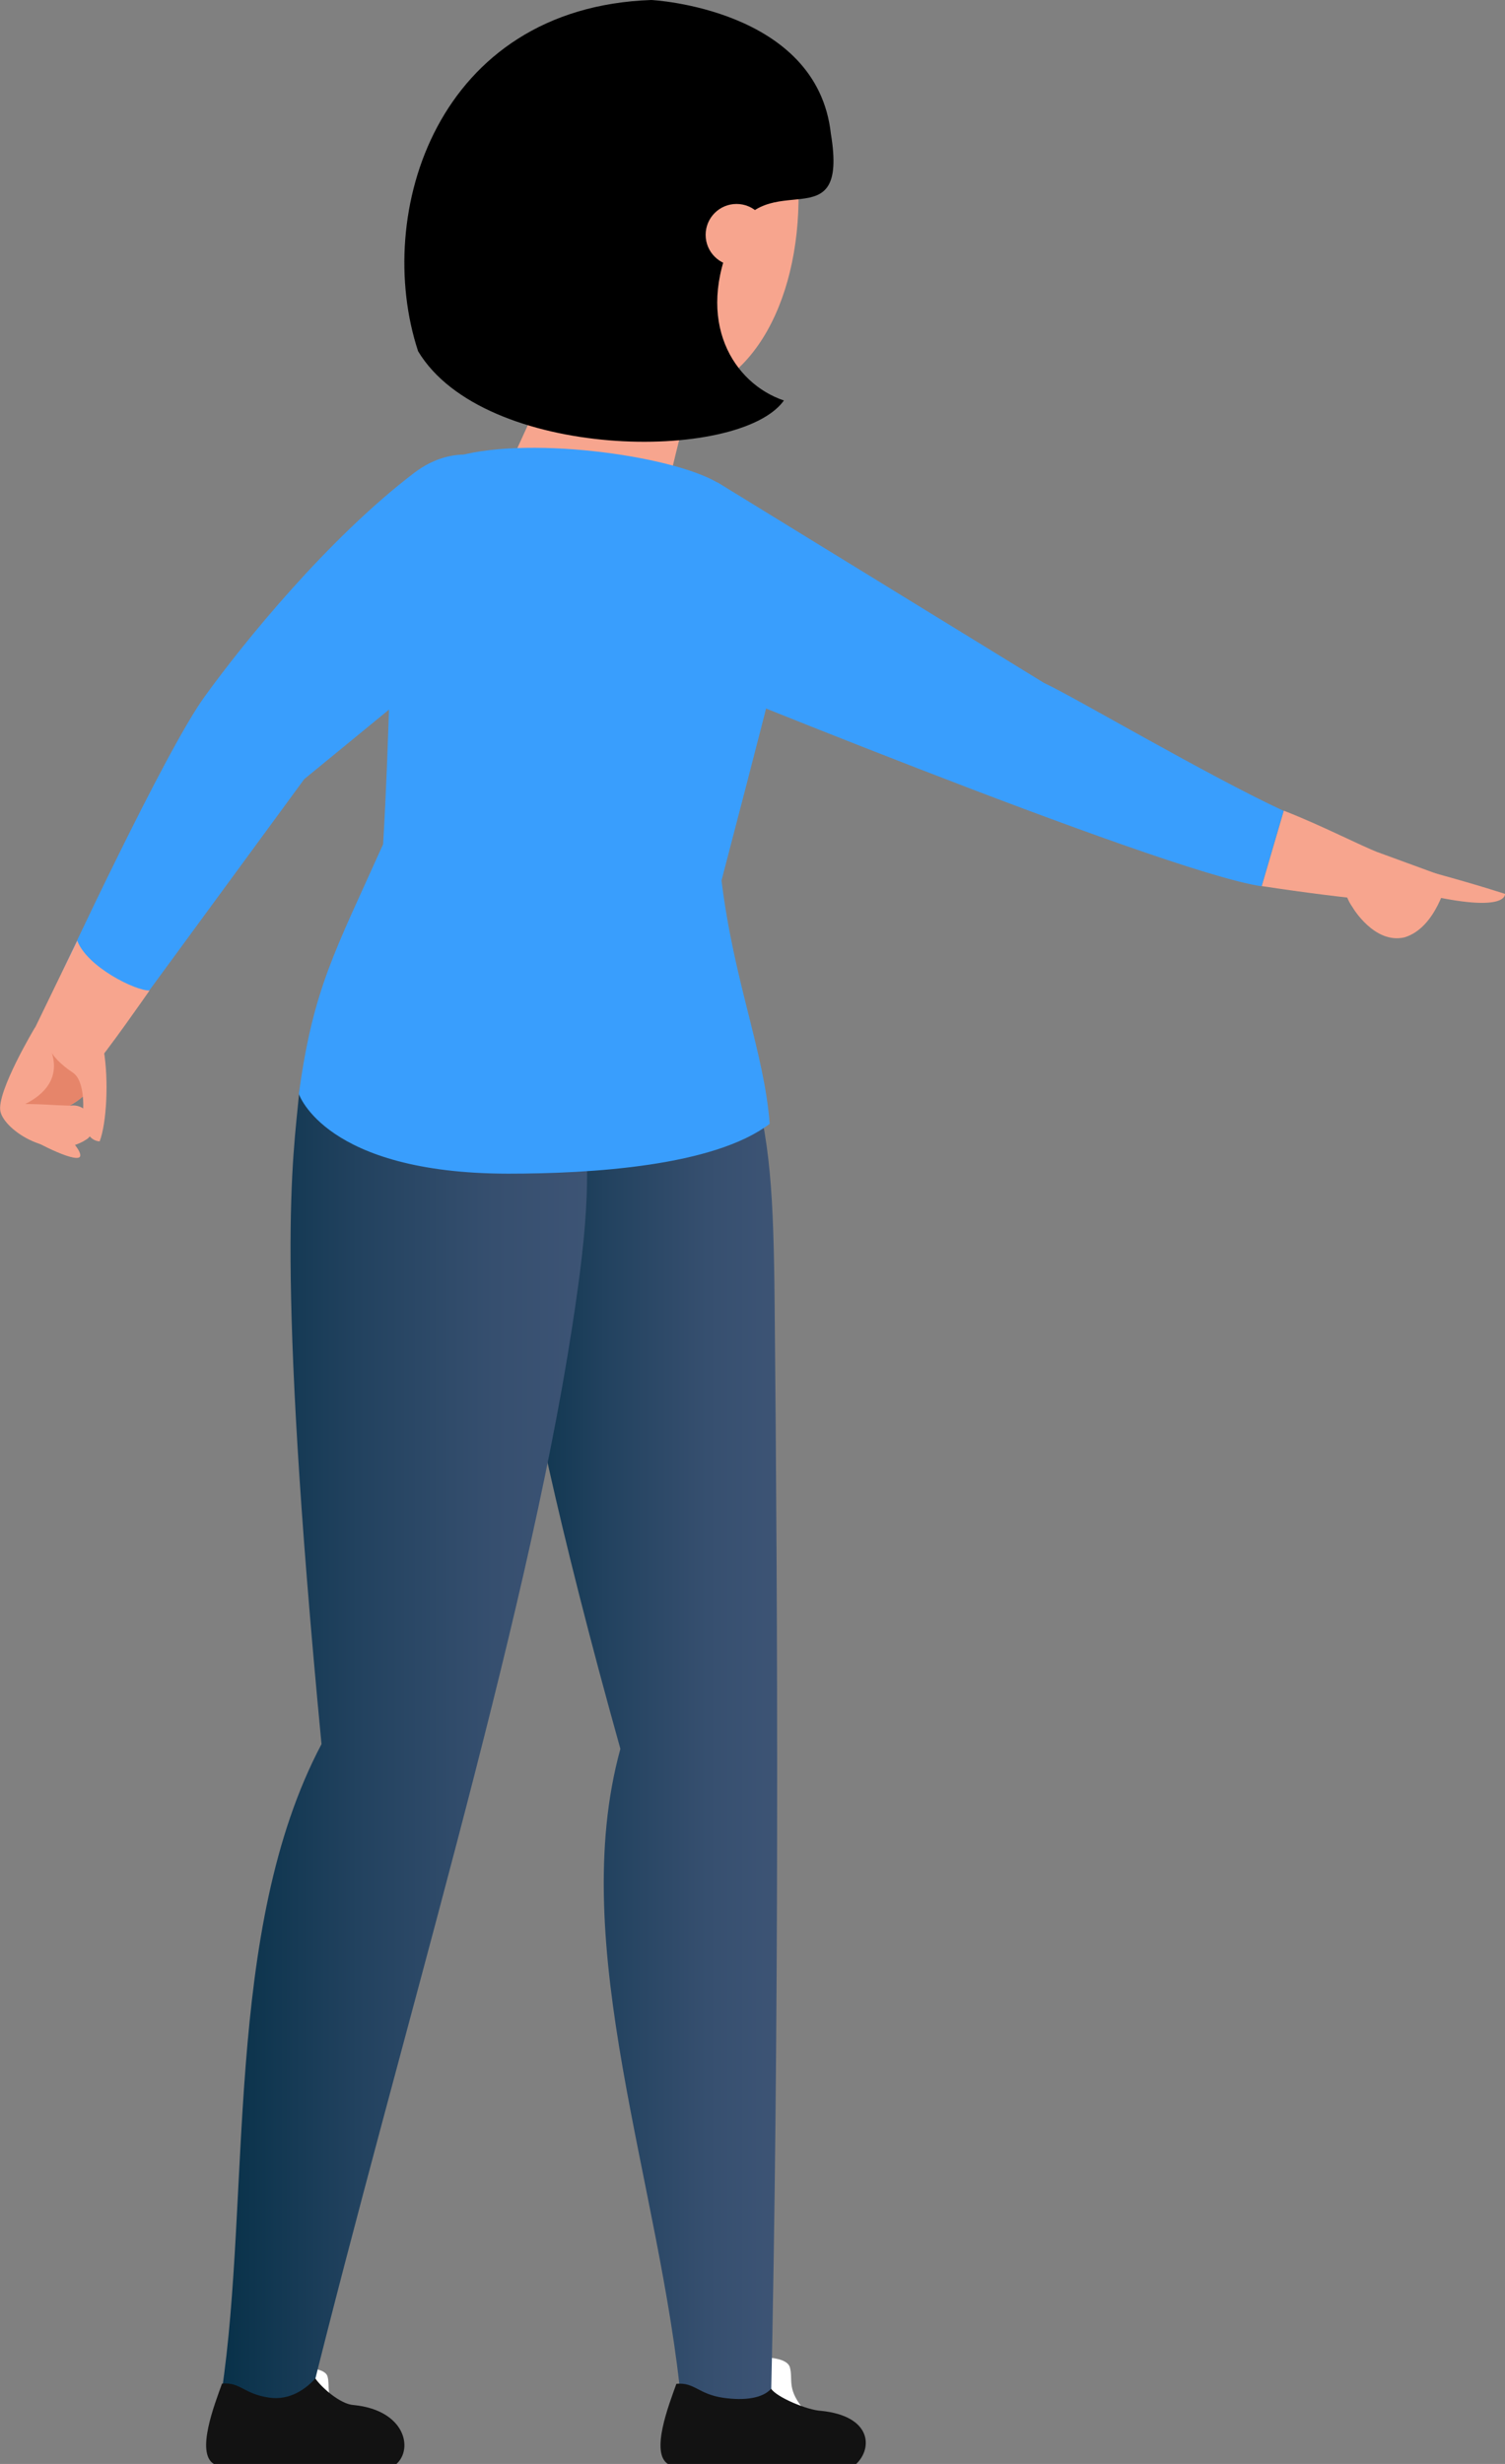 <svg width="198" height="324" viewBox="0 0 198 324" fill="none" xmlns="http://www.w3.org/2000/svg">
<rect x="0" y="0" width="198" height="324" fill="#808080" stroke="none"/>
<g clip-path="url(#clip0_147_93)">
<path d="M92.375 45.756L88.906 59.653L88.283 62.227C87.579 65.504 65.901 64.123 67.445 60.276L68.746 57.431L75.412 42.803L92.375 45.756Z" fill="#F7A58E"/>
<path d="M105.056 25.14C105.272 40.202 98.281 52.447 87.334 52.393C76.387 52.338 65.792 43.046 65.412 24.95C65.168 13.41 74.382 4.091 85.329 4.145C96.276 4.199 104.893 13.599 105.056 25.14Z" fill="#F7A58E"/>
<path d="M85.681 0C85.681 0 107.495 1.084 109.31 17.582C111.722 32.075 100.856 21.428 96.412 31.154C91.318 42.288 96.52 50.442 103.132 52.663C97.252 60.872 63.651 60.574 55.007 46.189C49.046 28.12 57.446 1.002 85.681 0Z" fill="black"/>
<path d="M96.899 34.946C94.654 34.946 92.835 33.127 92.835 30.883C92.835 28.639 94.654 26.819 96.899 26.819C99.144 26.819 100.964 28.639 100.964 30.883C100.964 33.127 99.144 34.946 96.899 34.946Z" fill="#F7A58E"/>
<path d="M97.632 310.78C98.661 309.696 103.485 309.669 103.918 311.295C104.352 312.893 103.512 314.031 105.544 316.577C104.379 316.902 100.206 316.957 98.959 316.577C97.659 316.198 96.602 311.864 97.632 310.78Z" fill="white"/>
<path d="M89.665 316.252H101.426C102.537 266.541 102.32 212.415 101.913 171.671C101.778 157.07 101.371 149.701 98.716 140.924C93.378 123.234 68.231 128.679 66.443 144.716C65.711 153.629 65.142 170.994 81.618 229.97C74.464 255.949 86.901 287.103 89.665 316.252Z" fill="url(#paint0_linear_147_93)"/>
<path d="M107.982 317.011C106.248 316.929 102.211 315.25 101.452 314.112C100.341 315.358 97.983 315.71 95.165 315.304C91.832 314.816 91.399 313.245 88.987 313.462C87.984 316.252 85.519 322.564 87.903 324.027C87.903 324.027 101.912 324.027 112.616 324.027C114.811 321.995 114.757 317.688 107.982 317.011Z" fill="#121212"/>
<path d="M37.801 312.053C38.668 311.132 42.705 311.132 43.085 312.487C43.464 313.841 42.732 314.789 44.44 316.929C43.464 317.2 39.968 317.227 38.885 316.929C37.828 316.604 36.934 312.947 37.801 312.053Z" fill="white"/>
<path d="M76.522 144.256C74.111 125.916 41.513 127.812 39.345 143.822C38.559 152.437 36.174 165.386 42.298 229.347C29.373 253.755 33.031 288.783 29.156 314.573C28.723 318.501 39.833 319.449 40.7 315.954C52.541 268.113 69.098 214.447 75.249 174.651C77.498 160.212 77.715 153.331 76.522 144.256Z" fill="url(#paint1_linear_147_93)"/>
<path d="M46.526 316.252C44.792 316.171 42.245 313.895 41.486 312.758C40.375 314.004 38.207 315.71 35.389 315.277C32.056 314.789 31.622 313.218 29.211 313.435C28.208 316.225 25.742 322.537 28.127 324C28.127 324 41.459 324 52.162 324C54.384 321.995 53.3 316.929 46.526 316.252Z" fill="#121212"/>
<path d="M180.441 118.358L181.66 112.235C178.679 111.07 174.154 108.659 168.897 106.6L165.998 116.515C171.824 117.409 176.972 118.032 180.441 118.358Z" fill="#F7A58E"/>
<path d="M168.87 106.627C158.736 101.914 141.339 91.647 137.356 89.804L94.461 63.473C85.221 60.655 74.436 78.968 86.115 87.231C86.115 87.231 152.422 114.511 165.971 116.543L168.87 106.627Z" fill="#399EFD"/>
<path d="M184.776 123.261C188.922 122.015 190.358 115.92 190.467 115.432L181.877 112.289C177.704 110.61 175.319 115.649 177.948 119.306C177.948 119.333 180.82 124.182 184.776 123.261Z" fill="#F7A58E"/>
<path d="M188.462 117.843C198.379 119.983 198 117.545 198 117.545C198 117.545 194.667 116.434 188.624 114.782C185.129 113.996 186.077 117.057 188.462 117.843Z" fill="#F7A58E"/>
<path d="M101.642 89.642C103.701 79.618 104.812 69.703 94.461 63.5C88.337 59.816 68.637 57.161 59.424 60.222C50.13 64.367 52.135 82.463 50.401 111.016C44.006 125.266 41.215 129.952 39.318 143.85C39.318 143.85 42.732 154.306 66.849 154.334C77.796 154.334 93.919 153.358 101.263 147.778C100.531 138.296 96.575 129.194 94.922 115.784C94.922 115.757 101.479 90.78 101.642 89.642Z" fill="#399EFD"/>
<path d="M54.466 62.199C43.139 70.841 32.111 84.413 26.908 91.619C21.678 98.825 8.184 127.812 8.184 127.812L16.774 134.151L40.023 102.455L68.448 79.158C78.312 69.134 65.495 53.801 54.466 62.199Z" fill="#399EFD"/>
<path d="M4.58 135.207L10.162 123.694C11.462 127.162 17.857 130.304 19.673 130.25C19.673 130.25 13.684 138.865 12.221 140.328C10.758 141.79 4.688 139.298 4.58 135.207Z" fill="#F7A58E"/>
<path d="M13.63 138.404C13.603 138.485 13.63 138.594 13.603 138.702C13.332 142.901 10.107 144.879 9.24 145.339C9.159 145.393 9.105 145.421 9.023 145.421C12.058 144.825 12.952 148.861 11.408 149.809C6.937 152.816 0.596 148.671 0.054 146.152C-0.488 143.605 4.579 135.153 4.579 135.153C7.181 133.067 13.793 133.392 13.63 138.404Z" fill="#F7A58E"/>
<path d="M13.604 138.702C13.414 143.443 9.16 145.393 9.078 145.393C6.585 145.312 5.691 145.177 3.307 145.177C4.851 144.418 8.049 142.413 6.829 138.485C9.268 136.616 12.926 138.242 13.604 138.702Z" fill="#E6856A"/>
<path d="M13.657 138.16C14.308 142.061 14.037 147.642 13.115 150.08C13.115 150.08 10.731 150.216 10.948 145.692C11.002 144.527 10.839 141.953 9.674 141.113C6.097 138.729 5.501 136.562 6.829 134.774C8.563 132.39 13.522 134.801 13.657 138.16Z" fill="#F7A58E"/>
<path d="M2.548 148.834C4.499 150.188 9.647 152.789 10.46 152.166C11.273 151.516 7.154 147.127 4.499 146.558C1.843 145.962 1.572 148.13 2.548 148.834Z" fill="#F7A58E"/>
</g>
<defs>
<linearGradient id="paint0_linear_147_93" x1="102.217" y1="223.098" x2="66.141" y2="223.098" gradientUnits="userSpaceOnUse">
<stop stop-color="#3D5475"/>
<stop offset="0.255" stop-color="#364F6F"/>
<stop offset="0.628" stop-color="#22425F"/>
<stop offset="1" stop-color="#083149"/>
</linearGradient>
<linearGradient id="paint1_linear_147_93" x1="77.232" y1="224.636" x2="29.139" y2="224.636" gradientUnits="userSpaceOnUse">
<stop stop-color="#3D5475"/>
<stop offset="0.255" stop-color="#364F6F"/>
<stop offset="0.628" stop-color="#22425F"/>
<stop offset="1" stop-color="#083149"/>
</linearGradient>
<clipPath id="clip0_147_93">
<rect width="198" height="324" fill="white" transform="matrix(-1 0 0 1 198 0)"/>
</clipPath>
</defs>
</svg>

